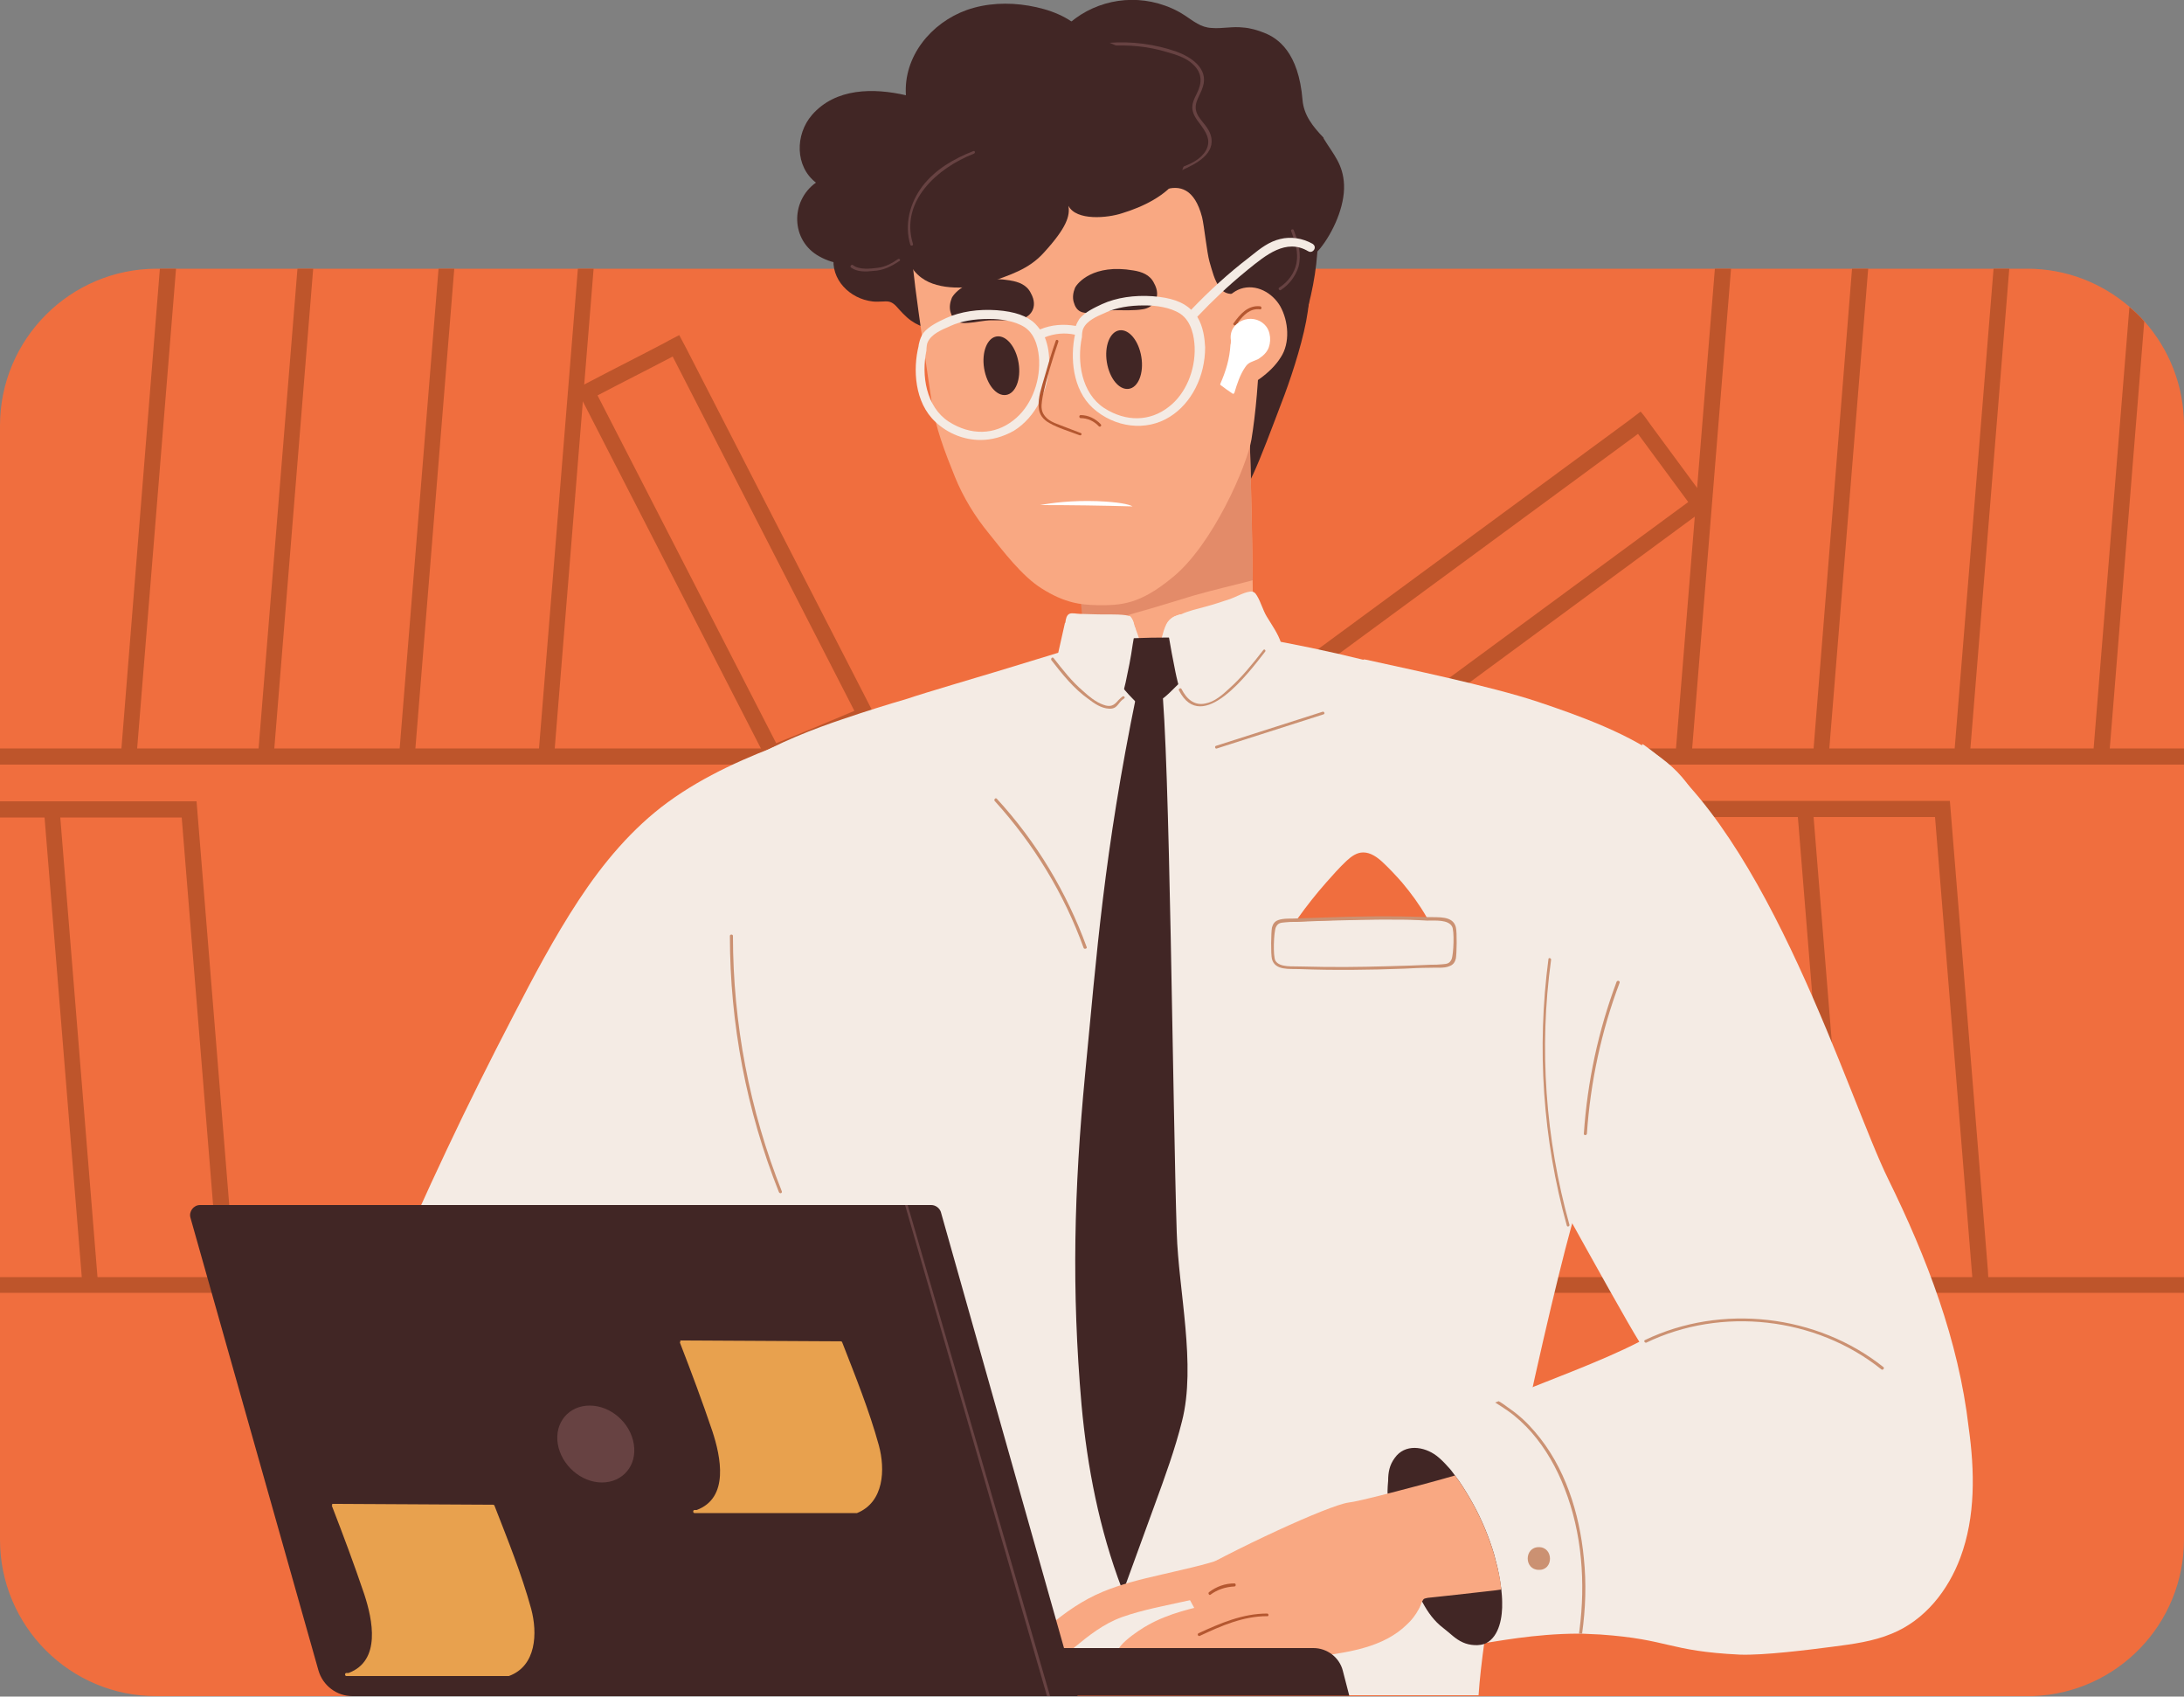 <?xml version="1.0" encoding="utf-8"?>
<!-- Generator: Adobe Illustrator 27.1.1, SVG Export Plug-In . SVG Version: 6.00 Build 0)  -->










<svg version="1.1" id="Layer_1" xmlns="http://www.w3.org/2000/svg" xmlns:xlink="http://www.w3.org/1999/xlink" x="0px" y="0px" viewBox="0 0 500 388.3" style="enable-background:new 0 0 500 388.3;" xml:space="preserve">
<rect x="0" y="0" width="500" height="388.3" fill="#808080" stroke="none"/>
<style type="text/css">
	.st0{fill:#F06E3E;}
	.st1{fill:#BE552B;}
	.st2{fill:#412625;}
	.st3{fill:#F4EBE4;}
	.st4{fill:#F9A882;}
	.st5{fill:#E38B69;}
	.st6{fill:#B45730;}
	.st7{fill:#FFFFFF;}
	.st8{fill:#674242;}
	.st9{fill:#CB9172;}
	.st10{fill:#E8A14E;}
</style>
<switch>
	
	<g>
		<path class="st0" d="M500,97.4v254.9c0,19.4-15.3,35.2-34.6,35.9c-0.4,0-0.9,0-1.3,0H35.9C16.1,388.3,0,372.2,0,352.4V97.4
			c0-19.8,16.1-35.9,35.9-35.9h428.2c9,0,17.1,3.3,23.4,8.7c1.2,1,2.3,2.1,3.4,3.3C496.6,79.9,500,88.3,500,97.4z"/>
		<polygon class="st1" points="53.7,290.8 45.3,187.1 45,183.4 41.3,183.4 13.5,183.4 9.9,183.4 0,183.4 0,187.1 10.2,187.1 
			18.6,290.8 18.9,294.5 22.5,294.5 22.2,290.8 13.8,187.1 41.6,187.1 50,290.8 50.3,294.5 54,294.5 		"/>
		<polygon class="st1" points="455.1,290.7 446.7,187 446.4,183.3 442.7,183.3 414.9,183.3 411.3,183.3 385.8,183.3 385.8,187 
			411.6,187 420,290.7 420.3,294.3 423.9,294.3 423.6,290.7 415.2,187 443,187 451.4,290.7 451.7,294.3 455.3,294.3 		"/>
		<polygon class="st1" points="500,171.3 500,175 383.4,175 126.7,175 0,175 0,171.3 		"/>
		<polygon class="st1" points="500,292.3 500,295.9 383.4,295.9 126.7,295.9 0,295.9 0,292.3 		"/>
		<g>
			<polygon class="st1" points="40.3,61.5 31.4,171.3 31.1,175 27.5,175 27.8,171.3 36.6,61.5 			"/>
			<polygon class="st1" points="71.7,61.5 62.8,171.3 62.5,175 58.9,175 59.2,171.3 68.1,61.5 			"/>
			<polygon class="st1" points="104,61.5 95.1,171.3 94.9,175 91.2,175 91.5,171.3 100.4,61.5 			"/>
			<polygon class="st1" points="135.9,61.5 127,171.3 126.7,175 123.1,175 123.4,171.3 132.3,61.5 			"/>
		</g>
		<g>
			<polygon class="st1" points="396.3,61.5 387.4,171.3 387.1,175 383.4,175 383.7,171.3 392.6,61.5 			"/>
			<polygon class="st1" points="427.7,61.5 418.8,171.3 418.5,175 414.9,175 415.2,171.3 424,61.5 			"/>
			<polygon class="st1" points="460,61.5 451.1,171.3 450.8,175 447.2,175 447.5,171.3 456.4,61.5 			"/>
			<path class="st1" d="M490.9,73.6l-7.9,97.8l-0.3,3.6H479l0.3-3.6l8.2-101.1C488.7,71.3,489.9,72.4,490.9,73.6z"/>
		</g>
		<path class="st1" d="M198.9,161.1l-41.7-81.2l-1.7-3.2c-1.1,0.6-2.2,1.1-3.2,1.7c-5.7,3-11.5,5.9-17.2,8.9
			c-1.1,0.6-2.2,1.1-3.2,1.7l1.7,3.2l40.7,79.3l1.7,3.2c1.1-0.4,2.3-0.9,3.4-1.3c6-2.4,12-4.8,17.9-7.5c1.1-0.5,2.2-1,3.3-1.5
			L198.9,161.1z M177.7,170.1l-40.9-79.6c5.7-3,11.5-5.9,17.2-8.9l41.6,81.1C189.7,165.2,183.7,167.7,177.7,170.1z"/>
		<path class="st1" d="M315.1,171.9l73.5-54.1l2.9-2.2c-0.7-1-1.4-2-2.2-2.9c-3.8-5.2-7.7-10.4-11.5-15.6c-0.7-1-1.4-2-2.2-2.9
			l-2.9,2.2l-71.8,52.8l-2.9,2.2c0.6,1.1,1.2,2.1,1.8,3.2c3.3,5.6,6.7,11.1,10.2,16.5c0.7,1,1.3,2,2,3L315.1,171.9z M302.9,152.3
			L375,99.3c3.8,5.2,7.7,10.4,11.5,15.6l-73.4,54C309.6,163.4,306.2,157.9,302.9,152.3z"/>
		<path class="st2" d="M281.1,113.3c0.2-8,0.2-16-0.7-23.9c-0.9-7.7-2.2-16-5.8-23.1c-6.7-13.3-22.9-18-37.3-16.8
			c-4.8,0.4-9.5,1.3-14.1,2.5c-4.6,1.2-9.3,2.8-14.2,2.1c1.1-6.2,3.7-12.3,6.7-17.9c3.1-5.8,7.2-10.7,12.8-14.4
			c11.5-7.6,26.3-9.1,39.8-7.2c6.5,0.9,13,2.8,18.3,6.6c4.8,3.4,8.4,8.1,10.9,13.2c5.8,11.9,5,25.5,1.4,37.9
			C294.8,86.6,287.1,99.6,281.1,113.3z"/>
		<path class="st3" d="M189.9,201.5c-1.5,5.7-4.1,11.1-6.7,16.4c-2.4,5-4.9,9.9-7.5,14.8c-10.5,19.7-22.4,38.5-32.6,58.4
			c-5.7,11-10.8,22.4-14.7,34.1c-0.1,0.2,0.1,0.3,0.2,0.4c6.1,2.1,12.3,4.2,18.4,6.4c3.1,1.1,6.1,2.1,9.2,3.2
			c1.6,0.6,3.3,1.1,4.9,1.7c1.5,0.5,3.3,0.9,4.3,2.3c1.8,2.4,0.1,6-0.7,8.5c-1,2.9-2.1,5.7-3.2,8.6c-2.4,5.9-5.1,11.7-8.1,17.3
			c0,0,0,0,0,0c-1.4-0.1-2.7-0.1-4.1-0.2l-17.9-0.7c-11.3-0.4-22.8-0.6-34-2.5c-5-0.9-10.2-2-14.9-3.9c-4.3-1.7-8.6-4.3-11-8.5
			c-2.8-4.9-2-10.9-0.8-16.2c1.2-5.4,3-10.7,5-15.9c8-21.2,16.9-42.1,26.6-62.6c4.8-10.2,9.9-20.4,15.1-30.4
			c4.7-9.1,9.5-18.2,15.1-26.7c5.6-8.5,12.2-16.4,20.4-22.4c8.5-6.2,18.2-10.4,28-14c0.4-0.1,0.7-0.3,1.1-0.4
			C187.7,179,193,189.7,189.9,201.5z"/>
		<path class="st2" d="M222.7,58.1c-0.2-4.8-2.4-13.1-8.9-12.4c-3.9,0.4-7.9,3.3-11,5.5c-3.5,2.5-7.1,6.9-11.8,5.7
			c-0.2,0-0.3,0.1-0.4,0.2c-0.3,0.6-0.1,1.1,0.3,1.5c-0.8,5.3,3.6,9.8,8.9,10.4c0.9,0.1,1.7,0,2.5,0c1.2-0.1,1.9,0.1,2.8,1
			c1.1,1.2,2.1,2.4,3.5,3.4c2.4,1.7,5.6,2.5,8.3,1.2C222.7,71.9,223,63.4,222.7,58.1z"/>
		<path class="st3" d="M388.9,221.2c-4.7,18.6-20.1,35.9-27.4,53.8c-3.2,7.9-21.1,84.5-23,113H224.7c-6.6-1.8-13.2-3.9-19.6-6.2
			c-0.1,0.4-0.3,0.7-0.4,1.1c0.3,0,0.6,0,0.9,0c0.5,0,0.5,0.6,0,0.7c-0.4,0-0.8,0-1.1,0.1c-0.3,0.9-0.7,1.8-1,2.7
			c-0.2,0.4-0.8,0.2-0.7-0.2c0.3-0.8,0.7-1.7,1-2.5c-2.7,0.1-6-9.5-8.7-9.4c-26.2,1.3-52.6,2.1-78.6-1.9c-5.1-0.8-10.2-1.8-12.9-6.4
			c-2.7-4.6-2.9-10.4-2.4-15.5c0.5-5.8,1.8-11.5,3-17.2c1.2-6,2.5-12.1,3.9-18.1c5.4-24,11.6-47.7,18.8-71.3
			c3.3-10.8,6.5-21.6,10.6-32.1c3.5-8.8,7.9-17.5,14.6-24.7c5.4-5.7,12-9.7,19.1-13c6.9-4.1,14.8-7.2,22.3-9.7
			c4.7-1.6,9.5-3.1,14.3-4.5c3.1-1.1,17.1-5.2,20.7-6.3l35.4-10.8c16.3,1.5,32.4,4.3,48.2,8.2c0.1-0.1,0.3-0.1,0.7,0
			c8.5,1.9,28.4,6,39.2,9.6c9.3,3.1,21.9,7.6,29.5,13.8C395.9,186.1,392.8,205.8,388.9,221.2z"/>
		<path class="st3" d="M448.8,356.5c-2.8,7.5-8.1,14.3-15.7,17.4c-4.3,1.8-9,2.4-13.6,3c-5.4,0.7-15.7,2-21.2,1.8
			c-16.5-0.8-16.1-3.5-31.9-4.6c-1.4-0.1-2.9-0.1-4.3-0.2c-0.2,0-0.4,0-0.7,0c-10.1,0-19.4,1.9-22.4,2.3c-5.5-9.3-17.7-42.8-18.3-44
			c5.5-4.1,13.2-7.7,21.4-11.2c0.3-0.1,0.5-0.2,0.8-0.3c11.3-4.7,23.5-9,32.4-13.6c-5-8-30-53.8-37.5-66.9
			c5.2-7.8,13.2-24.2,17.6-32.6c4.1-8,8.4-16,12.7-23.9c1.7-3.2,3.3-6.5,4.9-9.8c0.3,0.2,0.6,0.4,0.9,0.6c13.6,10.1-1-6.5,2.6-3.9
			c28.6,20.3,46.6,80.6,55.8,99.3c8.8,17.9,16.1,36.9,18.4,56.8C452.1,336.7,452.3,347.1,448.8,356.5z"/>
		<path class="st2" d="M307.7,42.3c-0.2-4.7-2.4-6.9-4.6-10.5c-0.1-0.1-0.1-0.2-0.1-0.3c-2.4-2.5-4.5-5.1-4.8-8.6
			c-0.9-11-5.7-14.2-8.8-15.4c-1.5-0.6-3.2-1.1-4.8-1.2c-2.4-0.3-4.8,0.3-7.2,0.1c-2.5-0.1-4.2-1.6-6.2-2.9c-1.8-1.2-3.9-2.1-6-2.7
			c-8.2-2.3-16.9,0.3-22.4,6.5c-0.1-0.3-0.6-0.2-0.6,0.1c0,0.2,0,0.5-0.1,0.7c-0.2,0.2-0.4,0.4-0.5,0.6c-0.2,0.3,0.2,0.6,0.5,0.4
			c0,2.5,0.5,4.9,1.6,7.2c0.1,0.3,0.3,0.5,0.4,0.8c-0.1,0.1-0.2,0.2-0.3,0.3c-1.8,2.1-0.9,5.2,0.6,7.1c2.1,2.6,5.4,3.8,8.5,4.8
			c3.5,1.2,7,2.6,10.2,4.6c13.1,7.7,22.8,19.6,25.7,34.2c1.3,6.6,1.6,13.3,1.5,20c-2.7,3.9-5.8,8.7-6.8,13.4
			c-0.9,4.4-1.8,8.9-2.2,13.4c-0.1,0.4-0.2,0.8-0.3,1.1c-0.1,0.3,0.3,0.5,0.5,0.3c4.2-3.5,6-8.6,12.6-26c2-5.4,4.5-13.3,5.3-19
			c0.6-4.3,0.8-8.9,1.8-13.2c0.3-0.4,0.6-0.8,1-1.2C305.2,53.2,307.9,47.2,307.7,42.3z"/>
		<path class="st4" d="M286.8,134.6c-0.1-11.7-0.4-23.4-0.7-35.1c-0.1-4.1-0.3-8.1-0.4-12.2c0-0.4-0.5-0.5-0.6-0.1
			c-0.5,2.1-2.2,3.3-3.9,4.3c-1.8,1.1-3.6,2.1-5.4,3.2c-3.7,2.1-7.4,4.2-11.2,6.2c-6.3,3.3-12.8,6.5-19.4,9.4c0-0.3-0.1-0.6-0.1-1
			c-0.1-0.4-0.7-0.4-0.6,0c0.1,0.4,0.1,0.8,0.2,1.2c-1,0.4-2,0.9-3,1.3c-0.4,0.2-0.1,0.7,0.3,0.6c0.9-0.4,1.8-0.8,2.8-1.2
			c0.8,6.5,1.6,13.1,2.2,19.7c0.5,4.6,0.9,9.1,1.2,13.7c0.2,2.6,0.4,5.1,0.6,7.7c-0.6,0.5-0.7,1.6,0.1,2.2c0,0,0.1,0,0.1,0
			c0,0,0,0.1,0,0.1c0,0.4,0.5,0.4,0.6,0.2c1.3,0.3,13.4,0.3,14.5,0.2l9.5-2.8c4.3-0.5,8.9-1.5,13.1-0.4c0.2,0.1,0.4-0.1,0.4-0.3
			C286.9,145.9,286.9,140.3,286.8,134.6z"/>
		<path class="st5" d="M250.8,142.7c3.2-0.4,6.4-1.7,9.4-2.5c4.4-1.2,8.7-2.6,13.1-3.9c4.5-1.3,9-2.3,13.5-3.5
			c-0.1-11.1-0.4-22.2-0.7-33.3c-9.2,6.5-17.3,14.6-25.9,22c-4.1,3.5-8.4,7.2-13.4,9.5c0.4,3.8,0.7,7.7,1.1,11.5
			C248.9,142.4,249.9,142.4,250.8,142.7z"/>
		<path class="st2" d="M343.9,366.7c0-1-0.1-2-0.2-3c-0.3-2.2-0.7-4.5-1.3-6.6c-0.2-0.9-0.5-1.9-0.8-2.8c-1.3-4-3-7.8-5.1-11.4
			c-1-1.7-2.1-3.5-3.4-5.2c-0.5-0.7-1.1-1.5-1.7-2.1c-0.8-0.9-1.6-1.7-2.5-2.4c-2.9-2.2-7.3-2.8-9.6,0.5c-1.2,1.6-1.5,3.3-1.5,5.2
			c0,0.4-0.1,0.8-0.1,1.3c0,0.6-0.1,1.2,0,1.8c0.1,6.1,2.2,12.1,4.7,17.7c0.3,0.7,0.6,1.4,0.9,2.1c0.8,1.7,1.5,3.4,2.4,5
			c1.2,2.2,2.6,4.2,4.7,5.8c1.6,1.2,2.7,2.5,4.5,3.3c1.5,0.7,3.8,0.9,5.3,0.2C343.3,374.5,344,370,343.9,366.7z"/>
		<path class="st4" d="M342.4,357.1c-0.2-0.9-0.5-1.9-0.8-2.8c-1.3-4-3-7.8-5.1-11.4c-1-1.7-2.1-3.5-3.4-5.2
			c-5.2,1.5-10.9,3-15.6,4.2c-4.3,1.1-7.7,1.9-8.8,2c-4.4,0.6-26.1,10.5-39.4,18.3c-0.9,0.5,3.3,1.5,2.2,2.3c1.9,3.6,3.9,7,5.8,10.5
			c1.1,2,2.2,4.1,3.5,6c7.1-0.4,14.1-1,21.1-1.9c7.1-1,14.9-2.1,20.2-7.3c1.1-1,2-2.2,2.7-3.5c0.3-0.5,0.5-1.1,0.7-1.6
			c0-0.1,0.1-0.2,0.1-0.2c0.4-0.7,0.4-0.6,1.3-0.8c0.6-0.1,1.3-0.1,1.9-0.2c1.5-0.2,3.1-0.3,4.6-0.5c3-0.3,5.9-0.7,8.9-1
			c0.5-0.1,0.9-0.1,1.4-0.2C343.5,361.5,343,359.3,342.4,357.1z"/>
		<path class="st4" d="M286.5,55.7c-2.5-9.5-4.3-18.6-13.7-22.7c-5.4-2.3-7.8-4.4-13.6-5.3c-6.1-1-12.3-1.4-18.4-0.7
			c-9.8,1.1-19.3,5.3-25.8,12.8c-3.4,3.9-5.5,8.6-6.3,13.6c-0.1,0-0.2,0.1-0.2,0.3c0,0.2,0,0.3,0.1,0.5c-0.5,4.2,3.5,29.4,4.7,37.8
			c0.9,6,3,11.4,5.3,17.1c1.9,4.7,4.6,9.1,7.8,13c3.3,4.1,7.6,9.8,12.1,12.6c5.4,3.4,9,3.7,12.5,3.8c5.8,0.1,10-0.2,17.5-6.4
			c9.2-7.5,17-25.6,18-31.5C288.4,89.1,289.6,67.2,286.5,55.7z"/>
		<path class="st2" d="M233.2,83.1c0.6,3.7-0.7,7-2.9,7.3c-2.2,0.3-4.4-2.4-5-6.1c-0.6-3.7,0.7-7,2.9-7.3S232.6,79.4,233.2,83.1z"/>
		<path class="st2" d="M261.3,81.7c0.6,3.7-0.7,7-2.9,7.3c-2.2,0.3-4.4-2.4-5-6.1c-0.6-3.7,0.7-7,2.9-7.3
			C258.5,75.3,260.7,78,261.3,81.7z"/>
		<path class="st6" d="M252,97.1c-1.2-1.3-2.9-2.1-4.6-2.1c-0.4,0-0.4,0.7,0,0.7c1.6,0,3.1,0.7,4.2,1.9
			C251.9,97.8,252.3,97.4,252,97.1z"/>
		<path class="st2" d="M233.3,73.1c-1.8,0.3-4.3,0.2-6.2,0.2c-1.8,0-3.7,0.5-5.4,0.6c-2.2,0.2-3.5-0.3-4.1-2.5
			c-0.3-1.1-0.1-2.2,0.3-3.2c0.5-1.1,4.2-5.6,13.4-4c1.9,0.3,3.8,1,4.7,2.9C237.8,70.3,235.9,72.8,233.3,73.1z"/>
		<path class="st2" d="M261.5,70.8c-1.8,0.3-4.3,0.2-6.2,0.2c-1.8,0-3.6,0.5-5.4,0.6c-2.2,0.2-3.5-0.3-4.1-2.5
			c-0.3-1.1-0.1-2.2,0.3-3.2c0.5-1.1,4.2-5.6,13.4-4c1.9,0.3,3.8,1,4.7,2.9C266,68,264.1,70.5,261.5,70.8z"/>
		<path class="st7" d="M251.2,114.7c-5.9-0.2-10.4,0.4-13.1,0.9c7.1,0,14.2,0.1,21.2,0.3C258.4,115.4,256.1,114.9,251.2,114.7z"/>
		<path class="st2" d="M292.5,66.2c-0.8,1.4-1.8,2-3.6,1.5c-0.9-0.2-1.6-0.6-2.6-0.7c-2.6-0.2-5.2,1.3-7-1.1c-1.3-1.7-1.8-4-2.4-6
			c-0.6-2.1-1.2-8.1-1.7-10.2c-1.7-6.5-5.1-7.5-8.8-6.2c0.1-0.2-2.7-7.1-2.7-7.4c0-1.3-0.9-2.1-2-2.8c-0.9-0.6-2-1.2-2.4-2.3
			c-0.5-1.4,0.4-2.9,1.7-3.7c1.9-1.2,4.6-1.2,6.9-1c9.6,1,16.2,8.3,20.4,15.6C292.4,48.9,296.6,58.4,292.5,66.2z"/>
		<path class="st4" d="M293.1,70.1c-1.8-3.1-5.5-5.2-9.1-4c-3.3,1.2-5.2,4.7-5.8,8c0,0.3,0.2,0.4,0.4,0.4c0,1.8,0.5,3.6,1,5.4
			c0.9,3.3,1.7,6.6,2.6,9.9c0.1,0.2,0.3,0.3,0.5,0.2c3.8-1.8,8.2-4.5,10.5-8.2C295.4,78.5,295,73.5,293.1,70.1z"/>
		<path class="st6" d="M288.5,70.1c-2.8-0.3-4.6,1.8-6.1,3.9c-0.2,0.2,0.1,0.5,0.4,0.5c3.5-0.9,6.2,4.9,2.7,6.6
			c-0.4,0.2,0,0.8,0.3,0.6c3.8-1.9,1.4-8-2.4-7.9c1.3-1.7,2.8-3.3,5.1-3C288.9,70.8,288.9,70.2,288.5,70.1z"/>
		<path class="st8" d="M277.2,31c-0.5-1.8-2-3-2.9-4.5c-1.5-2.6,0.4-4.3,1.1-6.7c1.3-4.2-2.8-6.8-6.1-8c-4.9-1.7-10.2-2.4-15.4-2
			c-0.4,0-0.4,0.7,0,0.7c4.5-0.3,8.9,0.1,13.2,1.4c2.1,0.6,4.5,1.3,6.1,2.9c2.1,2,2,4.2,0.8,6.6c-0.6,1.2-1.2,2.4-1,3.7
			c0.2,1.2,0.9,2.2,1.6,3.1c1.4,1.9,2.8,3.8,1.5,6.2c-1.2,2.1-3.5,3.1-5.6,3.9c-0.4,0.2-0.2,0.8,0.2,0.6
			C273.8,37.5,278.4,35.2,277.2,31z"/>
		<path class="st8" d="M205.6,59.3c-1.5,1-2.9,1.8-4.7,2c-1.6,0.2-4.2,0.5-5.6-0.6c-0.3-0.3-0.8,0.2-0.5,0.5c1.4,1.1,3.5,1,5.2,0.8
			c2.2-0.1,4-1,5.8-2.2C206.3,59.6,206,59.1,205.6,59.3z"/>
		<path class="st8" d="M296.2,52.7c-0.1-0.4-0.8-0.2-0.6,0.2c0.9,2.4,1.7,4.8,1.2,7.4c-0.5,2.3-1.9,4.2-3.9,5.5
			c-0.4,0.2,0,0.8,0.3,0.6c2-1.3,3.4-3.2,4.1-5.4C298,58.1,297.2,55.3,296.2,52.7z"/>
		<path class="st3" d="M293.3,147.2c-0.7-2.2-2.1-4.1-3.3-6.1c-0.9-1.5-1.3-3.2-2.2-4.7c-0.4-0.7-0.8-1.1-1.6-1
			c-1.6,0.2-3.3,1.3-4.9,1.8c-1.8,0.6-3.6,1.2-5.5,1.7c-1.8,0.5-3.7,0.9-5.4,1.7c0,0-0.1,0-0.1,0c-0.5,0.1-1,0.3-1.5,0.5
			c-0.8,0.4-1.4,1-1.8,1.8c-0.5,1-0.8,2.2-1.1,3.3c-0.8,2.9-1.6,5.7-2.4,8.6c-0.5-1.6-1-3.3-1.5-4.9c-0.7-2.2-1.4-4.4-2.2-6.5
			c-0.4-1.3-0.6-2.4-2.1-2.6c-2.3-0.3-4.7-0.1-7-0.2c-1.2,0-2.4-0.1-3.5-0.1c-0.7,0-1.8-0.3-2.4,0c-0.6,0.3-0.8,1.1-0.9,2
			c0,0-0.1,0.1-0.1,0.1l-2.9,12.9c0,0.1,0,0.2,0.1,0.3c2.4,2,4.8,4.1,7.2,6.1c1.8,1.5,3.7,3.6,6.1,4.2c0.8,0.2,1.3,0.2,1.8,0
			c0.7-0.1,1.4-0.5,2.1-1.2c2.1-2.3,3.8-5.8,5.4-8.5c1.7,2.3,3.5,7.3,6.6,9.4c1.1,0.7,3.1,0.6,3.2,0.5l11.2-8.4
			c2.9-2.2,6.1-4.3,8.7-6.8C294.6,150.1,294.1,148.5,293.3,147.2z"/>
		<path class="st2" d="M270.2,156.2c-1.2,1-3.4,3.6-4.9,4.2c-0.8,0.4-1.8,1-2.7,1.1c-1.5,0.2-2.4-0.6-3.3-1.6
			c-1.2-1.2-2.3-2.5-3.3-3.9c-1.3-1.8-1.6-3.3-1-5.5c0.3-1,0.6-2.1,0.8-3.1c0.1-0.6,0.7-1.1,1.3-1.2c2.9-0.2,10-0.4,13-0.2
			c0.7,0,1.3,0.6,1.4,1.3c0.2,2,0.3,2.7,0.3,4.7C271.8,154,271.8,154.8,270.2,156.2z"/>
		<path class="st3" d="M259.9,143.7c-0.1-0.1-0.2-0.2-0.2-0.2c-0.1-0.9-0.3-1.7-0.9-2.4c-0.3-0.3-0.8,0-0.6,0.3
			c0.4,0.5,0.6,1,0.7,1.6c-1-0.4-2.2-0.3-3.1,0.4c-1.7,1.1-2.5,3.4-3.1,5.2c-0.8,2.6-0.9,5.3-0.8,8c0.1,2.2,0,4.8,1.3,6.8
			c0.5,0.7,1.5,2,2.2,0.9c0.7-0.9,0.9-2.5,1.2-3.6c0.4-1.5,0.7-3,1.1-4.5c0.6-2.8,1.2-5.7,1.6-8.6c0.2-1.1,0.4-2.3,0.5-3.4
			C259.9,144.3,260.1,144,259.9,143.7z"/>
		<path class="st3" d="M274,146.1c-0.6-1.9-1.4-4.1-3.1-5.2c-0.2-0.1-0.4-0.2-0.5-0.3c-0.5,0.1-1,0.3-1.5,0.5
			c-0.8,0.4-1.4,1-1.8,1.8c0.1,0.8,0.3,1.6,0.4,2.3c0.5,2.9,1,5.7,1.6,8.6c0.3,1.5,0.7,3,1.1,4.5c0.3,1.1,0.5,2.7,1.2,3.6
			c0.7,1,1.7-0.2,2.2-0.9c1.3-1.9,1.2-4.6,1.3-6.8C274.9,151.5,274.8,148.7,274,146.1z"/>
		<path class="st2" d="M269.4,282.1c-0.9-27.7-1.6-110.3-3.5-125.9c0-0.3-0.4-0.5-0.6-0.2c-0.6,1-3.9,1.9-4.5,2.9
			c-0.1-0.3-0.5-0.4-0.6,0c-7.5,36.5-9.1,59.3-11.8,87.2c-2.5,26.2-3.1,49-0.8,75.4c1.3,14.3,4.1,28.6,9.2,42c0.1,0.3,0.5,0.3,0.6,0
			c2.3-6.4,4.7-12.8,7-19.2c2.3-6.3,4.6-12.6,6.2-19C273.9,312.4,269.8,295.4,269.4,282.1z"/>
		<path class="st9" d="M257,159.4c-0.4,0.3-0.6,0.5-1,0.9c-1,1.2-1.8,1.6-3.4,1c-1.7-0.6-3.3-1.9-4.6-3.1c-2.6-2.2-4.7-4.9-6.8-7.6
			c-0.3-0.3-0.7,0.1-0.5,0.5c2.5,3.2,5.1,6.5,8.5,8.9c1.3,1,2.9,2.1,4.7,2.2c2,0.1,2-1.4,3.4-2.3C257.7,159.7,257.4,159.2,257,159.4
			z"/>
		<path class="st9" d="M289.2,148.8c-2.4,3.1-4.9,6.2-7.8,8.8c-1.5,1.4-3.3,3-5.4,3.4c-2.6,0.6-4.4-1.1-5.5-3.3
			c-0.2-0.4-0.8,0-0.6,0.3c5.3,10.4,16.1-4.2,19.7-8.8C289.9,148.9,289.5,148.4,289.2,148.8z"/>
		<path class="st9" d="M359.3,280.3c-5.5-19.7-7-40.4-4.2-60.6c0.1-0.4-0.6-0.6-0.6-0.2c-2.7,20.4-1.3,41.2,4.2,61
			C358.8,280.9,359.4,280.7,359.3,280.3z"/>
		<path class="st9" d="M370.1,224.7c-4.2,11.2-6.7,22.9-7.5,34.8c0,0.4,0.6,0.4,0.7,0c0.8-11.8,3.3-23.5,7.5-34.6
			C370.9,224.5,370.3,224.3,370.1,224.7z"/>
		<path class="st9" d="M431.2,312.9c-15.2-12.1-37.1-14.6-54.6-6.2c-0.4,0.2,0,0.7,0.3,0.6c17.2-8.3,38.8-5.9,53.8,6.1
			C431,313.7,431.5,313.2,431.2,312.9z"/>
		<path class="st9" d="M179,272.7c-7.4-18.6-11.2-38.5-11.2-58.5c0-0.4-0.7-0.4-0.7,0c0,20.1,3.8,40,11.2,58.6
			C178.5,273.3,179.1,273.1,179,272.7z"/>
		<path class="st9" d="M362.2,373.9c-0.2,0-0.4,0-0.7,0c0-0.3,0.1-0.6,0.1-0.8c1.4-10.8,0.6-22.2-3.4-32.4
			c-1.8-4.7-4.3-9.1-7.6-12.9c-1.6-1.8-3.4-3.5-5.4-4.9c-0.9-0.6-1.9-1.3-2.9-1.9c0.3-0.1,0.5-0.2,0.8-0.3c0.9,0.5,1.7,1.1,2.5,1.7
			c2.2,1.5,4.1,3.3,5.8,5.3c6.9,8,10.2,18.6,11.2,28.9C363.2,362.4,363,368.2,362.2,373.9z"/>
		<path class="st9" d="M352.3,354.1c-3.4,0-3.4,5.2,0,5.2C355.7,359.4,355.7,354.1,352.3,354.1z"/>
		<path class="st9" d="M302.8,162.9c-8.1,2.6-16.3,5.2-24.4,7.8c-0.4,0.1-0.2,0.8,0.2,0.6c8.1-2.6,16.3-5.2,24.4-7.8
			C303.4,163.4,303.2,162.8,302.8,162.9z"/>
		<path class="st2" d="M271.6,24.1c-0.4-2.2-1.1-4.5-2.6-6.3c-1.6-2.1-4.1-3.1-6.4-4.2c-3.3-1.5-6.6-3-10-4.4
			c-1.5-0.6-2.9-1.2-4.4-1.8c0,0,0,0,0,0l0,0c-3.3-3.6-8-5.3-12.7-6.1c-4.7-0.8-9.7-0.6-14.2,1c-8.1,2.9-14.5,10.6-13.9,19.5
			c-7.4-1.7-16.1-1.7-21.5,4.5c-3.9,4.5-3.9,11.8,0.9,15.5c-5.9,4.2-5.8,13.3,0.8,16.9c7.2,4,13.6,0.1,19.7-3.9
			c-0.4,3.3,0.9,6.8,3.7,8.8c3.9,2.9,11.1,2.6,15.3,1.1c4.9-1.8,9.2-3,12.7-6.9c5.2-5.7,6-8.4,5.6-10.7c1.8,3.5,9,2.8,12.3,1.7
			c4.6-1.4,10.2-4,12.9-8.2c1.4-2.2,1.9-5,2.2-7.6C272.2,30.1,272.1,27.1,271.6,24.1z"/>
		<path class="st8" d="M222.8,34.6c-4.4,1.7-8.7,4.2-11.6,8c-2.9,3.8-4.2,8.8-2.8,13.4c0.1,0.4,0.8,0.2,0.6-0.2
			c-3-9.8,5.7-17.4,13.9-20.6C223.4,35,223.2,34.4,222.8,34.6z"/>
		<path class="st4" d="M280.4,356.6c-4.9,1.7-10,2.7-15,3.9c-4.4,1-8.8,2.1-12.9,3.8c-4.6,1.9-8.6,4.7-12.4,7.9
			c-2,1.7-4.1,3.4-6,5.2c-0.8,0.8-1.6,1.6-2.4,2.4c-0.9,1-0.7,0.7-0.3,2.4c0.5,1.9,0.3,1.8,2.1,1.6c4.8-0.4,8.9-3.7,12.4-6.7
			c3.4-2.8,6.8-5.5,11-7c4.8-1.7,9.9-2.6,14.8-3.7c3.7-0.8,7.3-1.6,11-2.5C281.8,361.5,281,359,280.4,356.6z"/>
		<path class="st4" d="M284,372.5c-0.6-0.8-1.2-1.5-2-2.1c-1.2-0.9-3.9-1.3-4.4-2.7c0.4-0.1,0.8-0.2,1.2-0.3
			c0.4-0.1,0.2-0.7-0.2-0.6c-5.4,1.2-11,2.4-15.9,5.2c-1.5,0.8-9.6,5.9-6.1,7.6c1,0.5,2.2,0.6,3.3,0.8c1.5,0.3,3.1,0.5,4.6,0.8
			c2.8,0.4,5.7,0.7,8.5,0.8c3.5,0.2,11,1.4,12.3-3.3C285.8,376.6,285.2,374.3,284,372.5z"/>
		<path class="st2" d="M308.9,388.1H136.8l-3-10.9h166.9c3.1,0,5.9,2.1,6.7,5.1L308.9,388.1z"/>
		<path class="st2" d="M246.7,388.2h-166c-3.6,0-6.8-2.4-7.8-5.9L43.6,278.7c-0.4-1.4,0.7-2.9,2.2-2.9h167.4c1,0,1.9,0.7,2.2,1.6
			L246.7,388.2z"/>
		<path class="st8" d="M145.1,330.5c0.8,4.9-2.5,8.8-7.3,8.8c-4.8,0-9.3-4-10.1-8.8c-0.8-4.9,2.5-8.8,7.3-8.8
			C139.8,321.7,144.3,325.6,145.1,330.5z"/>
		<polygon class="st8" points="240.4,388.2 239.7,388.2 207.2,275.8 207.8,275.8 		"/>
		<path class="st6" d="M282.6,362.4c-2.1,0-4.1,0.7-5.8,2c-0.3,0.2,0,0.8,0.3,0.6c1.6-1.2,3.5-1.8,5.5-1.9
			C283,363.1,283,362.4,282.6,362.4z"/>
		<path class="st6" d="M290.1,369.3c-5.6,0-10.7,2.2-15.7,4.5c-0.4,0.2-0.1,0.8,0.3,0.6c4.9-2.3,9.9-4.5,15.4-4.5
			C290.5,370,290.5,369.3,290.1,369.3z"/>
		<path class="st9" d="M248.8,216.8c-4.6-12.6-11.5-24.1-20.6-34c-0.3-0.3-0.7,0.2-0.5,0.5c8.9,9.8,15.9,21.2,20.4,33.7
			C248.3,217.3,248.9,217.1,248.8,216.8z"/>
		<path class="st0" d="M326.6,209.9c-1.6-2.8-3.5-5.4-5.6-7.9c-1.4-1.6-2.9-3.2-4.5-4.7c-1.2-1.1-2.7-2.2-4.4-2.2
			c-1.5,0-2.7,0.9-3.8,1.9c-1.7,1.6-3.2,3.3-4.7,5c-2.3,2.6-4.5,5.4-6.5,8.2c-0.2,0.2-0.3,0.5-0.5,0.7c0.1,0,0.2,0,0.3,0
			c1.6-0.1,3.2-0.1,4.9-0.2c6.6-0.2,13.2-0.4,19.8-0.3c1.7,0,3.5,0.1,5.2,0.2c0.1,0,0.2,0,0.3,0
			C326.9,210.3,326.8,210.1,326.6,209.9z"/>
		<path class="st9" d="M333.3,212.2c-0.7-2.7-4.1-2.2-6.3-2.3c-0.1,0-0.3,0-0.4,0c-7.9-0.3-15.7-0.2-23.6,0.1
			c-1.9,0.1-3.9,0.1-5.8,0.2c0,0-0.1,0-0.1,0c-1.4,0.1-3.2-0.1-4.5,0.4c-0.8,0.3-1.2,0.9-1.4,1.7c-0.2,1-0.3,6,0,7.2
			c0.7,2.7,4.1,2.2,6.3,2.3c8,0.3,16,0.2,24-0.1c1.9-0.1,3.9-0.2,5.8-0.2c1.4-0.1,3.3,0.2,4.6-0.4c0.8-0.3,1.2-0.9,1.4-1.7
			C333.5,218.3,333.6,213.4,333.3,212.2z M332.3,219.6c-0.5,1-1.1,1-2.1,1.1c-0.9,0.1-1.7,0.1-2.6,0.1c-1.6,0.1-3.2,0.1-4.9,0.2
			c-6.6,0.2-13.2,0.4-19.8,0.3c-1.7,0-3.5-0.1-5.2-0.1c-1.7-0.1-4.7,0.3-5.7-1.3c-0.6-1-0.4-6.6,0.1-7.7c0.5-1,1.1-1,2.1-1.1
			c0.8-0.1,1.5-0.1,2.3-0.1c0.1,0,0.2,0,0.3,0c1.6-0.1,3.2-0.1,4.9-0.2c6.6-0.2,13.2-0.4,19.8-0.3c1.7,0,3.5,0.1,5.2,0.2
			c0.1,0,0.2,0,0.3,0c1.8,0,4.5-0.2,5.4,1.3C333,212.8,332.8,218.5,332.3,219.6z"/>
		<g>
			<path class="st3" d="M299.9,56.5c-2.1-1.2-4.5-1.7-6.9-1c-2.6,0.7-4.8,2.5-6.8,4.1c-4.9,3.8-9.5,8-13.7,12.5
				c-0.1-0.2-0.3-0.3-0.4-0.5c-2.1-2.1-5.6-2.7-8.4-3c-3.8-0.3-7.8,0.2-11.2,1.8c-1.7,0.8-3.7,1.7-4.9,3.2c-0.5,0.6-0.7,1.3-0.9,2
				c-3-0.8-6.1-0.5-8.9,0.8c-0.3-0.6-0.8-1.2-1.3-1.7c-2.1-2.1-5.6-2.7-8.4-3c-3.8-0.3-7.8,0.2-11.2,1.8c-1.7,0.8-3.7,1.7-4.9,3.2
				c-0.5,0.6-0.7,1.3-0.9,2.1c-0.1,0.3-0.1,0.6-0.1,0.6c-1.3,5.6-0.7,12.7,3.7,16.8c4.6,4.2,11.5,5.3,16.8,2
				c5.1-3.2,7.8-9.4,7.7-15.3c0-1.9-0.3-4-1.2-5.8c2.7-1.3,5.6-1.5,8.5-0.7c0,0,0,0,0,0c-1.3,5.6-0.7,12.7,3.7,16.8
				c4.6,4.2,11.5,5.3,16.8,2c5.1-3.2,7.8-9.4,7.7-15.3c0-2.4-0.5-5.1-1.9-7.1c3.6-3.8,7.4-7.4,11.4-10.7c4.3-3.5,9.4-8.2,15.2-4.8
				C299.9,57.2,300.2,56.7,299.9,56.5z M238.5,82.4c0.1,5.2-2,10.9-6.2,14.2c-4.7,3.7-10.6,3.4-15.5,0.3c-5.5-3.5-6.7-10.9-5.4-17
				c0,0,0.1-1.5,0.4-2.1c1-2,3.6-3.1,5.5-4c2.8-1.2,6.1-1.7,9.2-1.6c2.7,0,6,0.5,8.4,2C237.6,76,238.4,79.5,238.5,82.4z M268,93.5
				c-4.7,3.7-10.6,3.4-15.5,0.3c-5.5-3.5-6.7-10.9-5.4-17c0,0,0.1-1.5,0.4-2.1c1-2,3.6-3.1,5.5-4c2.8-1.2,6.1-1.7,9.2-1.6
				c2.7,0,6,0.5,8.4,2c2.6,1.7,3.5,5.1,3.6,8.1C274.3,84.6,272.2,90.3,268,93.5z"/>
			<path class="st3" d="M224.5,100.7c-3.7,0-7.4-1.4-10.3-4.1c-4.9-4.5-5.2-12.2-3.9-17.4c0,0,0-0.3,0.1-0.6c0.2-0.9,0.5-1.7,1-2.4
				c1.3-1.6,3.5-2.6,5.2-3.4c3.3-1.5,7.4-2.1,11.6-1.8c4.1,0.3,7,1.3,8.8,3.1c0.4,0.4,0.7,0.8,1.1,1.3c2.6-1.1,5.4-1.3,8.2-0.8
				c0.2-0.6,0.5-1.1,0.8-1.6c1.3-1.6,3.5-2.6,5.2-3.4c3.3-1.5,7.4-2.1,11.6-1.8c4.1,0.3,7,1.3,8.8,3.1c4.2-4.4,8.6-8.4,13.3-12
				l0.5-0.4c2-1.6,4-3.2,6.6-3.8c2.4-0.6,5.1-0.2,7.4,1.1l0,0c0.3,0.2,0.5,0.5,0.5,0.8c0,0.4-0.2,0.7-0.5,0.9c-0.3,0.2-0.7,0.2-1,0
				c-5.1-3-9.7,0.9-13.8,4.2l-0.6,0.5c-3.8,3.1-7.5,6.6-11,10.3c1.4,2.3,1.7,5,1.8,7c0,6.6-3.1,12.8-8.1,15.9
				c-5.4,3.4-12.6,2.5-17.6-2c-4.7-4.3-5.2-11.6-4.1-16.8c-2.3-0.5-4.7-0.3-6.9,0.6c0.8,2,1,4,1,5.5c0,6.6-3.1,12.8-8.1,15.9
				C229.6,100,227,100.7,224.5,100.7z M226.3,73c-3.3,0-6.3,0.5-8.7,1.6l-0.2,0.1c-1.9,0.8-4.2,1.8-5,3.6c-0.2,0.3-0.3,1.3-0.3,1.8
				l0,0.1c-1.2,5.7-0.1,12.9,5.1,16.3c5,3.2,10.5,3.1,14.8-0.3c3.8-2.9,6.1-8.3,5.9-13.7l0,0c-0.1-2.1-0.6-5.8-3.3-7.6
				c-2.3-1.5-5.7-1.9-8-1.9C226.5,73,226.4,73,226.3,73z M261.9,69.9c-3.3,0-6.3,0.5-8.7,1.6l-0.2,0.1c-1.9,0.8-4.2,1.8-5,3.6
				c-0.2,0.3-0.3,1.3-0.3,1.8l0,0.1c-1.2,5.7-0.1,12.9,5.1,16.3c5,3.2,10.5,3.1,14.8-0.3l0,0c3.8-2.9,6.1-8.3,5.9-13.7
				c-0.1-2.1-0.6-5.8-3.3-7.6c-2.3-1.5-5.7-1.9-8-1.9C262.1,69.9,262,69.9,261.9,69.9z M299.5,57L299.5,57L299.5,57z"/>
		</g>
		<path class="st6" d="M247.4,99.1c-2-0.8-4-1.5-6-2.3c-1.1-0.5-2-1.1-2.6-2.2c-0.6-1.2-0.3-2.5-0.1-3.8c0.9-4.3,2.2-8.5,3.6-12.6
			c0.1-0.4-0.5-0.6-0.6-0.2c-1,2.8-1.8,5.6-2.6,8.4c-0.6,2.1-1.5,4.6-1.3,6.8c0.1,1.7,1,2.8,2.4,3.6c2.1,1.2,4.6,1.9,6.9,2.8
			C247.6,99.8,247.8,99.2,247.4,99.1z"/>
		<path class="st10" d="M201.2,330.8c-2.2-8-5.4-15.9-8.4-23.6c-0.1-0.2-0.2-0.2-0.3-0.2l-36.8-0.2l0.1,0.2
			c-0.1,0.1-0.2,0.2-0.1,0.4c2.6,6.7,5.1,13.4,7.4,20.2c1.9,5.8,3.9,15.2-3.6,18c0,0,0,0,0,0h-0.5c-0.4,0-0.4,0.7,0,0.7h37.1
			c0,0,0.1,0,0.1,0C202.4,343.8,202.7,336.3,201.2,330.8z"/>
		<path class="st10" d="M121.6,368.2c-2.2-8-5.4-15.9-8.4-23.6c-0.1-0.2-0.2-0.2-0.3-0.2L76,344.2l0.1,0.2c-0.1,0.1-0.2,0.2-0.1,0.3
			c2.6,6.7,5.1,13.4,7.4,20.2c1.9,5.8,3.9,15.2-3.6,18c0,0,0,0,0,0h-0.5c-0.4,0-0.4,0.7,0,0.7h37.1c0,0,0.1,0,0.1,0
			C122.8,381.3,123.1,373.8,121.6,368.2z"/>
		<path class="st7" d="M289.6,74.4c-2.9-3.1-8.5-0.8-7.8,3.5c0,0.4,0,0.7-0.1,1c-0.2,3.2-1,5.9-2.3,8.9c0,0.1-0.1,0.2,0,0.3
			c0.9,0.7,1.9,1.4,2.8,2c0.1,0.1,0.3,0,0.4-0.2c0.6-2,1.3-4.2,2.5-5.9c0.7-1.1,1.6-1.2,2.7-1.7c0.3-0.1,0.5-0.3,0.8-0.5
			c0.6-0.4,1.2-1,1.6-1.7C291.1,78.5,291,75.8,289.6,74.4z"/>
	</g>
</switch>

</svg>
